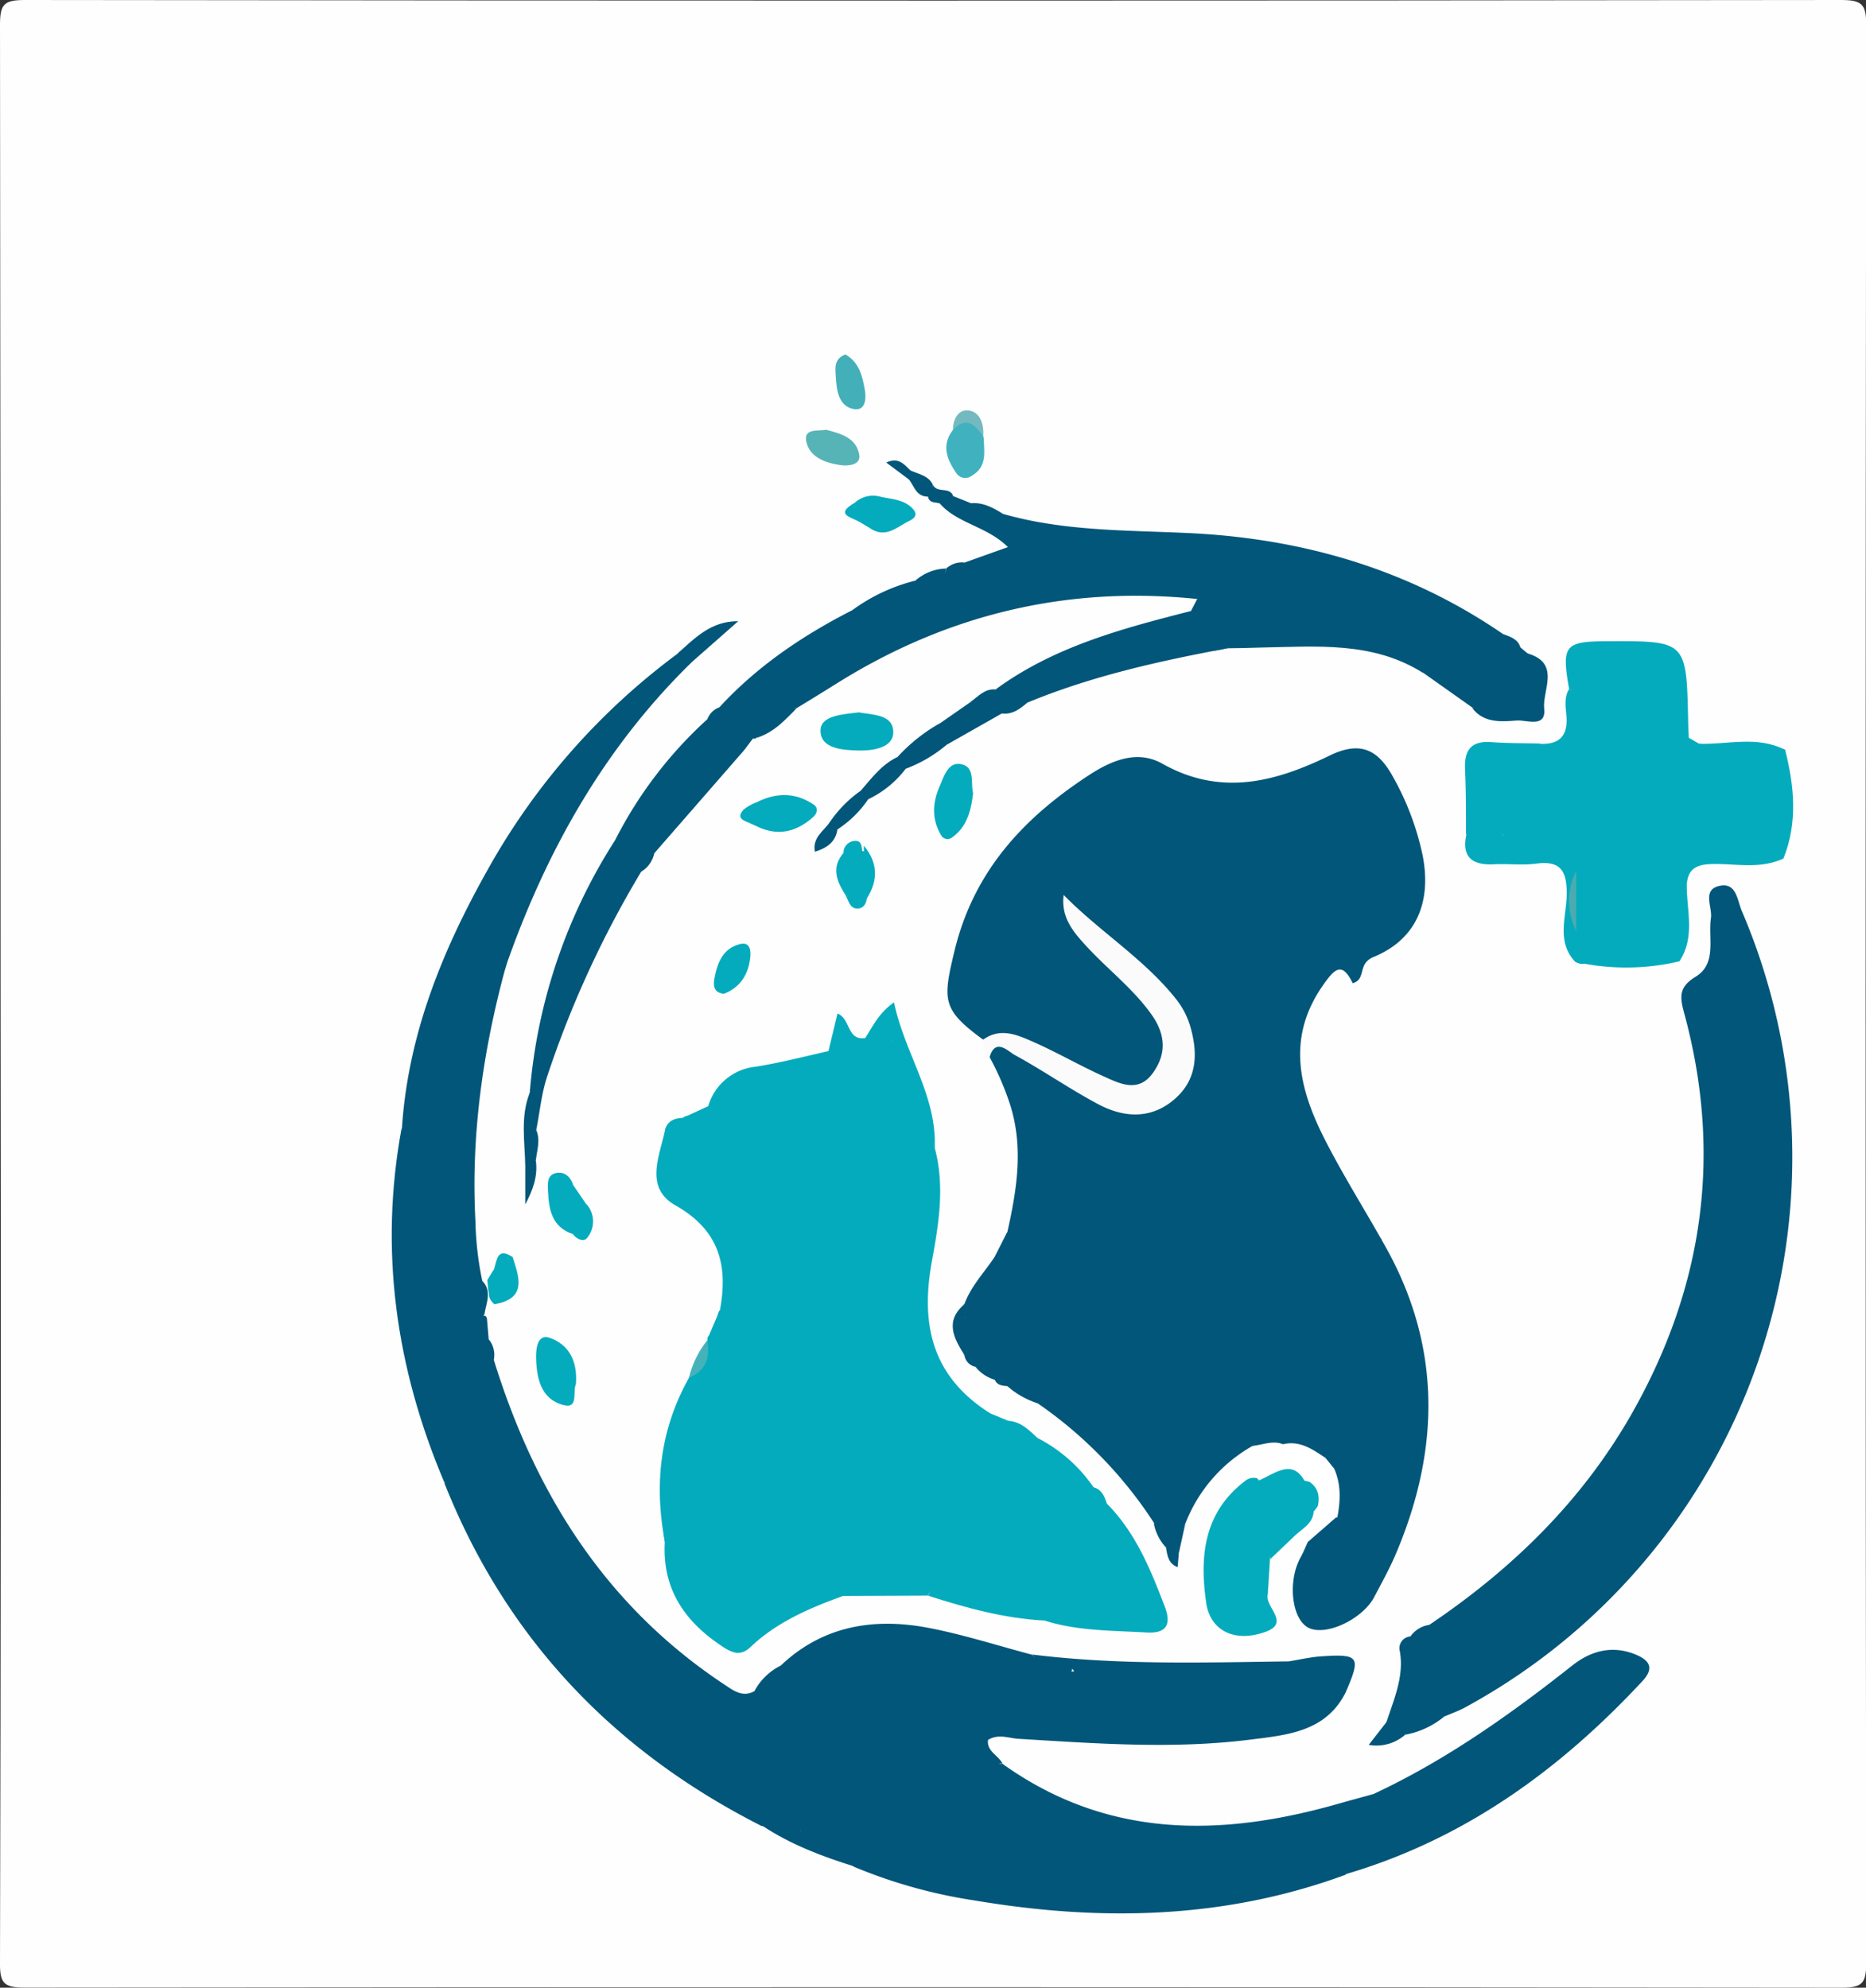 <svg id="Capa_1" data-name="Capa 1" xmlns="http://www.w3.org/2000/svg" viewBox="0 0 369 393"><rect x="0" y="0" width="369" height="393" fill="#333333" stroke="none"/><defs><style>.cls-1{fill:#fefefe;}.cls-2{fill:#02567a;}.cls-3{fill:#04abbd;}.cls-4{fill:#fbfbfb;}.cls-5{fill:#fff;}.cls-6{fill:#40b2bf;}.cls-7{fill:#56b4b6;}.cls-8{fill:#43b0b9;}.cls-9{fill:#74b9c0;}.cls-10{fill:#45b2ba;}.cls-11{fill:#4babaf;}</style></defs><path class="cls-1" d="M24.61,234.52q0-95.8-.11-191.61c0-4.09.81-4.89,4.95-4.89q179.55.23,359.09,0c4.14,0,5,.81,5,4.89q-.22,191.61,0,383.22c0,4.09-.82,4.9-5,4.89Q209,430.81,29.45,431c-4.14,0-5-.8-4.95-4.89Q24.74,330.33,24.61,234.52Z" transform="translate(-24.5 -38.02)"/><path class="cls-2" d="M218.92,243.58c-8.21-6-8-7.82-5.64-17.68,3.81-15.58,13.5-26.08,26.53-34.6,4.82-3.16,9.8-5,14.61-2.25,11.61,6.51,22.43,3.51,33.07-1.67,6.19-3,9.64-1,12.55,4.37a54.4,54.4,0,0,1,5.82,15.57c1.72,9.11-1.28,16.43-9.72,19.9-3.3,1.36-1.37,4.39-4.14,5.2-2.08-4.27-3.51-3-5.9.43-7.23,10.35-4.72,20.41.34,30.38,3.41,6.7,7.4,13.11,11.13,19.66.94,1.1-3,1.82.1,3.64,3.7,2.19,4,6.93,5.43,10.76.27.74.51,1.92,0,2.26-6.5,4-3.07,10.63-4.34,16a4.69,4.69,0,0,1-.36,1,.84.84,0,0,0-.32.81,1.1,1.1,0,0,1,.73-.72c3.49-1.78,1.7-4.88,1.93-7.44.13-1.37-.33-2.74-.21-4.13a2.17,2.17,0,0,1,2.31-2.2c1.32,0,2.44.35,2.48,1.9.17,6.46,1.58,12.92.15,19.4-.35,1.57-.77,3.61-2.81,2.7-1.75-.77-.24-2.34.15-3.64-1,2.72-1.76,5.55-5.1,6.56s-6.27-.75-9.43-.74a4,4,0,0,1-2.3-2.38c-2.35-4-7.87-5.11-13.71-2.81a30.05,30.05,0,0,0-13.31,15.25c-2.68,4.91-2.68,4.91-6.27,0a84.57,84.57,0,0,0-23-23.64,1.68,1.68,0,0,1-.48-1.36c.26-1.1.88-2.25-.38-3.19-.76-.68-1.77-1.19-1.71-2.43,1.95-2,4.28-3.84,1.51-6.92a2.47,2.47,0,0,1,0-3.32c3.37-3.78,1.47-8.36,2.53-12.76-5.31.15-6.25,3.9-7.93,7.27s-2.56,8.16-8.36,5.56a2.82,2.82,0,0,1,.35-2.49c1.31-3.54,3.94-6.25,6-9.34,1.63-1.25,1.81-3.22,2.5-4.93,1.88-8.46,3.26-16.85.42-25.46a55.62,55.62,0,0,0-3.88-8.95c-.82-4.36,2-3.18,4.08-2.4,5.28,2,10,5,14.64,8.2,2.67,1.82,5.42,3.31,8.83,3.42,7.43.22,11.8-4.16,11.11-11.47a17.75,17.75,0,0,0-5.41-11c-2.53-2.54-5-5.18-7.73-7.51s-5.67-4.41-8.44-6.77c3.36,5.17,8.21,9,12.4,13.49,3.34,3.56,6.16,7.3,5.73,12.59-.49,6-4.34,8.87-10.3,7.42a33.14,33.14,0,0,1-9.32-4.1C230.64,245.88,225.14,243.61,218.92,243.58Z" transform="translate(-24.5 -38.02)"/><path class="cls-3" d="M191.19,353.57c-6.63,2.41-13.08,5.16-18.26,10.08-1.87,1.78-3.44,1.29-5.34.06-7.6-4.92-12.15-11.44-11.63-20.77a51.3,51.3,0,0,1,3.3-26.95c.72-1.85.82-3.81,1.53-5.63l0,0c2.21-2,3-4.67,3.63-7.4a.76.76,0,0,1,.28-.85c3-.73.9-3.61,2.17-5.07,1.62-8.77-.07-15.75-8.77-20.68-6.24-3.53-3.16-9.72-2.07-15,4.39-.07,7,2.05,7.94,6.48.64-3.3-3-5.14-2.3-8.23.56-1.36,2.73-1.16,2.89-2.91a10.9,10.9,0,0,1,9.34-7.77c4.85-.77,9.61-2,14.41-3.09,2.32-2.22,4.7-4.67,5.32,1.1.13,1.21.29,2.33,1.89,2.33,2.73-1.29,2.67-5.56,6.35-5.8,4.59,6.5,5.84,14.13,7.5,21.62,2,7.47.75,15-.58,22.27-2.34,12.67.09,22.9,11.54,30.11-.23.08,0,0,0,0l3.48,1.44a10.21,10.21,0,0,0,6,3.5,29.89,29.89,0,0,1,10.91,9.64c1,1,1.18,2.76,2.75,3.35,5.62,5.71,8.54,12.91,11.32,20.15,1.16,3,1,5.5-3.53,5.24-6.8-.4-13.65-.27-20.24-2.37-7.68-1.56-15.23-3.76-23-4.93h0c2-4,2-4,6.7-3.24-5.13.06-11-4.86-17.5-3.37a38.78,38.78,0,0,1,6,.33c2.12.2,2.56,1.36,2.64,3.2.11,2.44-1.44,2.41-3.13,2.4-4.5,0-9,.42-12.42-1.11C190.5,351.72,191.69,351.76,191.19,353.57Z" transform="translate(-24.5 -38.02)"/><path class="cls-2" d="M122.15,306.89c8.12,26.26,22,48.54,45.52,64.14,1.82,1.2,3.62,2.66,6,1.37,1.71-1.7,3.81-3,5.15-5,8.22-7.85,18.24-9.57,29-7.58,7,1.31,13.9,3.55,20.83,5.38.83,1.28,2.15.78,3.28.83,5.5.21,5.57.23,3.25,5.31-.82,1.79-.32,2.65,1.42,3a12.36,12.36,0,0,0,4.8-.27c11.56-2.08,23.22-2,34.89-1.43a6,6,0,0,1,1.21.06c2.61.69,6.63.32,6.89,3.53.29,3.62-4,3.64-6.41,3.92-12.23,1.42-24.38,2.91-36.87,1.34-7.39-.93-15.11.32-22.81-1.71-.14,3.56.11,6.54,4.48,7,20.71,14.81,43.25,14.5,66.55,7.82,2.3-.65,4.61-1.27,6.91-1.91,3.15.95,3.78,3.46.63,4-6.54,1.07-11.88,3.71-17.41,7.16-2.55,1.58-8.12,1-11.34-.48-6.6-2.93-13.3-2.12-19.52-1-4.85.86-8.19-1.59-12.32-2,5.1,2.08,10.25,3.85,15.48,5.41,1.41.42,3.61.35,3.27,2.61-.26,1.79-2,2.31-3.66,2.58-2.2.36-4.58.74-6.58,0-5.77-2.12-11.36-1.95-16.39.58,10.17.33,21.22,1.43,31.65-.25,8-1.28,16.33-1.11,24.14-3.72,2.32-.77,4.7-1.48,6.49,1.07-24,8.86-48.61,9.31-73.52,5.11a100.9,100.9,0,0,1-23.65-6.59,34.69,34.69,0,0,0-6.77-3.2c-1.71-.6-4.5-.75-4.07-3.84,5-4.13,8.46,2.05,13.22,2.38-5-6.07-8.35-6.61-13.17-2.45-2.79,1.49-5-1.12-7.6-1-29.43-14.9-50.6-37.26-62.73-67.78,2.19-3.61-2.53-6.89-.53-10.49a2.66,2.66,0,0,1,1.19-.93c1.59.26,1.86-1,2.31-2,.7-1,.2-1.81-.3-2.65a16.71,16.71,0,0,1,0-7.83,2.76,2.76,0,0,1,1.87-1.84,3.09,3.09,0,0,1,2.45,2.32,6.83,6.83,0,0,1-.14,2.16A19.06,19.06,0,0,0,120,308C120.44,307.16,121,306.51,122.15,306.89Z" transform="translate(-24.5 -38.02)"/><path class="cls-2" d="M307.14,359.28c16.5-11.11,30.35-24.64,40.18-42,14.12-25,17.74-51.2,10.26-78.82-.87-3.21-1.24-5.21,2.25-7.34,4.23-2.59,2.42-7.55,3-11.55.35-2.23-1.92-5.8,1.95-6.44,3.14-.52,3.29,3,4.16,5a123.77,123.77,0,0,1-54.64,157.43c-1.39.76-2.91,1.29-4.37,1.93-3,.15-5.29,1.85-7.59,3.49l.05,0c-2.44.94-3.84.35-3.74-2.47v0a13.81,13.81,0,0,0,3.13-10.41c-.17-2.28-.62-4.78,1.65-6.52l-.1.07C304.75,361.06,306.22,360.6,307.14,359.28Z" transform="translate(-24.5 -38.02)"/><path class="cls-2" d="M215.27,149.24l8.54-3.05c-4.09-4.11-10-4.63-13.47-8.63-.09-2.22,1.09-2.18,2.66-1.45l3.51,1.4c1.82,1.55,4.17,1.54,6.33,2.11,11.89,3.41,24.13,3.22,36.36,3.78,22.61,1,43.76,7.08,62.55,20a14.39,14.39,0,0,0,3.4,2.61l1.38,1.16c3.25,2.58,2.56,6.36,3,9.78.25,2-.89,2.72-2.87,2.77-3.8.09-7.53,0-11-1.8l-9.75-6.9a17.21,17.21,0,0,0-8.94-4.51c-9.83-1.92-19.72-1.65-29.61-.35l.12-.06c-1.81.38-4.92,1.41-4.8-.79.13-2.49-6.25-3.55-1.3-6.48a1.59,1.59,0,0,0-.12-2.38c-25.67-2.65-49.35,3-71.14,16.6-2.7,1.69-5.41,3.36-8.11,5-3.43.82-4.84,4.3-7.79,5.76l-.38.26-.47,0c-2.77.72-4.92,0-6.23-2.65a11,11,0,0,1-.37-3.57c7.47-8.12,16.47-14.19,26.28-19.19,4.15-2,8.9-2.85,12.57-5.88l-.05,0c1.79-1.39,5.16,1.11,6.1-2.39h0C212.58,149.29,214.94,152.28,215.27,149.24Z" transform="translate(-24.5 -38.02)"/><path class="cls-2" d="M117.36,305.69l-1.21,1.19c-.48,3.19-4,6.37,0,9.55q1.25.6,0,1.2c-1.08.52-.05,3.13-2.41,2.38h0c-3.07-.52-.85,3.16-3.75,3.66a136.56,136.56,0,0,1-6-62.71c1.22-18.41,8-35.07,16.92-50.93a134.53,134.53,0,0,1,37.64-42.81,1.62,1.62,0,0,1,2.47.15,1.43,1.43,0,0,1-.16,2c-16.91,16.65-28.16,36.7-36,58.76-1.82,5.74-4.33,11.27-4.68,17.44-.13,2.36-3.73,4.28-1,7.18.29.31-.15,1.14-.23,1.72-2.06,14.94-2.3,29.82,1.4,44.58C119.84,301.5,121.17,304.69,117.36,305.69Z" transform="translate(-24.5 -38.02)"/><path class="cls-2" d="M290.68,408.55c-1.7-.06-3.16-.94-5.16,0a22.32,22.32,0,0,1-12.83,2c-2.84-.37-6-.52-8.37,2A4.2,4.2,0,0,1,261,413.6c-11.24-.2-22.49-.29-33.73-.5-1.61,0-4.32.81-4.29-1.78s2.72-1.62,4.35-1.73c2-.14,3.9-.12,5.73-1.35,2.52-1.69,5.28-1.52,8-.06,4.32,2.36,8.68,1.6,13.14,0-6.1-.69-10.94-4.76-16.94-5.67-1.49-.23-5.09,1.14-4.11-2.3.76-2.66,5.93-2.92,6.31-2.2,3.54,6.57,8.94,1.24,13.26,2.19,5.3,1.17,11.47-2.53,16.3,2.56,3.12-6.16,10.45,5.11,14-3.47.9-2.17,7.34-5.08,12.33-3.37,1,.35,2.31.19,2.43-.93.07-.71-1-1.54-1.55-2.32,14.25-6.67,26.93-15.67,39.18-25.35,3.64-2.87,7.8-4.06,12.42-2.22,2.87,1.15,3.87,2.71,1.47,5.29C333,387.91,314.11,401.65,290.68,408.55Z" transform="translate(-24.5 -38.02)"/><path class="cls-2" d="M297.51,317.63c0-4.13,0-8.26,0-12.39,0-2.62-.36-5.62,3.81-5.45,1.28,0,.92-.89,1-1.55.42-3.66-4.16-10.55-8.13-11.36-1.94-.39-.91-.94-.8-1.72.35-2.66,3.1-1,4.16-2.27,12,20.25,12,41.09,3,62.31-1.24,2.93-2.8,5.73-4.28,8.55-2.28,4.35-9.34,7.72-12.84,6.19s-4.38-9.24-1.74-14c.56-1,1-2.13,1.5-3.19,1-2.85,2.33-5.35,6.12-4.65a3.71,3.71,0,0,1,.73,3.22,6.8,6.8,0,0,1-1.17,2.44c-.26.38-.29.83-.08.82.6,0,.78-.65,1.13-1.05,5.08-3.74-.7-4.55-1.81-6.61-.62-2.86-1.63-5.72.13-8.54,1.15-.34,2.61-1.29,3.39-.91,7.14,3.55,9.44-.9,11-6.57,1.95,1.78-.33,3.74.82,5.41,2.36-7,.58-14.25,1.13-21.35.08-1-1-.89-1.78-.92-1.67-.07-1.48.84-1,1.86,1,2.48-.07,5.21.65,7.6C304.14,319,300.61,318,297.51,317.63Z" transform="translate(-24.5 -38.02)"/><path class="cls-2" d="M222.78,386.78c-2-.83-1.95,3.19-3.5,1.8-2.33-2.11-2.07-5.5-2.53-8.38a15.29,15.29,0,0,1,.12-3.48c8.19,6.6,59.79,6,67.25-.82-10.66-3.26-21.33-2-31.89-1.71-4.35.12-8.65,1.51-13,1.78-2.29.15-5.66,1.7-6.78-1.81-1-3.18.81-5.26,4.47-5.7-2.34-3.53-6.5-.19-8.27-3.31,16.87,2.1,33.8,1.58,50.73,1.35,2.61,4.05,7.63,3.82,11.22,6.14-3.92,7.82-11.62,8.42-18.92,9.34-15.25,1.91-30.53.75-45.8-.17-1.93-.12-3.91-1.05-6,.22C219.59,384.34,222,385.09,222.78,386.78Z" transform="translate(-24.5 -38.02)"/><path class="cls-4" d="M218.92,243.58c3.33-2.42,6.64-1,9.71.35,4.77,2.09,9.29,4.72,14,6.85,3.25,1.47,6.92,3.38,9.79-.53s2.52-7.78-.18-11.6c-3.6-5.09-8.59-8.89-12.79-13.43-2.64-2.85-5.19-5.76-4.61-10.25,7.18,7.31,16,12.68,22.31,20.69a15.89,15.89,0,0,1,2.72,5.28c1.51,5.21,1.47,10.38-3,14.31-4.65,4.11-10.07,3.81-15.18,1.1-5.65-3-10.92-6.69-16.54-9.75-1.31-.71-3.88-3.56-5,.6C218.72,246.37,219,244.93,218.92,243.58Z" transform="translate(-24.5 -38.02)"/><path class="cls-2" d="M263.57,158.64l-3,2.41c.79,1.42,7.67-1.61,3,4.11-.59.72,2.57.38,3.88,1-13.54,2.52-26.94,5.48-39.71,10.75a12.57,12.57,0,0,0-5.18,2.2l-10.75,6.1c-3.32-.36-1.8-2.46-1.52-4.12l6.2-4.31c1.61-.83,3.54-1,4.86-2.42,11.53-8.49,25.08-12.07,38.68-15.54A2.94,2.94,0,0,1,263.57,158.64Z" transform="translate(-24.5 -38.02)"/><path class="cls-2" d="M151.3,210.36a201.79,201.79,0,0,0-18.57,40.41c-1.15,3.42-1.48,7.11-2.19,10.68-3.34-2-1.17-4.88-1.28-7.39a108.57,108.57,0,0,1,16.88-49.93c1.77-1,3.05-3.52,5.61-2.08,1.8,1,3.19,2.41,2.06,4.76l.06-.06C152.29,207.46,151.78,208.9,151.3,210.36Z" transform="translate(-24.5 -38.02)"/><path class="cls-2" d="M215.3,298.52c4.52-.13,5.31-3.57,6.74-6.85,1.52-3.48,2-8.75,8.23-7.22.72.17,2.26-1,1.9.79-.89,4.52,2.51,9.8-2.42,13.6-1.09.85-.69,1.77.13,2.46,5.31,4.55,1.32,6.22-2.49,8-.53,1.9-2.12,2.39-3.78,2.77-1-.08-1.92-.19-2.38-1.22-1.18-1-1.48-3.31-3.85-2.59a2.79,2.79,0,0,1-2.17-2.3C214.57,303.45,213.24,301,215.3,298.52Z" transform="translate(-24.5 -38.02)"/><path class="cls-3" d="M275.2,353.24c-.66,2.47,4.53,5.6-.39,7.4-6.15,2.25-11-.2-11.79-5.74-1.32-9.21-.49-17.92,7.83-24.17a2.61,2.61,0,0,1,2.23-.44c1.42,1.22-.28,2.77.45,4.06,2.47,1,3.29,2.85,1.08,4.33-2.83,1.89-2.49,4.57-3,7.14-.19.92-.84,2,.8,2.12C276.49,348.12,274.66,351.27,275.2,353.24Z" transform="translate(-24.5 -38.02)"/><path class="cls-2" d="M153.81,206.81c-1.05-5.11-4.45-3.64-7.67-2.68A82.94,82.94,0,0,1,164.4,180.2c3,1.36,2.67,6.62,7.29,6.1Z" transform="translate(-24.5 -38.02)"/><path class="cls-2" d="M119.65,298.66a7.68,7.68,0,0,1-2.24-4.73c-1.1-12.58-1.79-25.26.36-37.68.76-4.4-2.57-6.7-2.38-10.35,2.2-.39,1.45,1.91,3,2.82,1.55-7.15,2.24-14.45,6.4-20.59-4.66,16.83-7.21,33.9-6.27,51.42a63.12,63.12,0,0,0,1.35,11.72c2,2.09.75,4.38.43,6.62Z" transform="translate(-24.5 -38.02)"/><path class="cls-3" d="M275.2,353.24c-1.2-1.39.17-6.19-4.47-3.1-1.24.82-2.47-1.53-2-1.92,3.51-2.69-.46-9,5.27-10.47.43-.11.68-.9,1-1.39-1.22-1.37-3.19,1.37-4.16-.83,3.58-3.21,7.3-6,12.61-4.52,1.73,1.18,2.05,2.85,1.67,4.75a4.82,4.82,0,0,1-.78,1.51c-2.29,3.57-8.19,3.73-8.7,9Z" transform="translate(-24.5 -38.02)"/><path class="cls-2" d="M103.93,261c.39,4.94-1.18,9.94-.8,14.63,1.28,15.78.77,31.93,7.43,46.86,1.3-3.27,1.3-3.27,3.17-2.44-3.57,3.34,2.39,7.8-1.34,11.12C102.78,308.54,99.45,285.21,103.93,261Z" transform="translate(-24.5 -38.02)"/><path class="cls-3" d="M334.78,174.19c-1.51-8.6-.88-9.37,7.65-9.39,15.55-.06,15.55-.06,15.9,15.6,0,1.19.09,2.37.13,3.56l-.77.51a3,3,0,0,1-1.81-.16c-1.42-1-1.64-2.47-1.8-4-.09-1.15-.08-2.3-.08-3.45-.24-2.86,1-6-1.81-8.32-1.42-.87-2.88-.38-4.34-.14-5-.53-9,.67-10.82,5.86a2.42,2.42,0,0,1-1.59.46Z" transform="translate(-24.5 -38.02)"/><path class="cls-3" d="M191.19,353.57c-1.62-2.43-4.69-.43-6.83-2.24,1.23-2.25,2.95-1.26,4.54-.79a47.62,47.62,0,0,0,13.66,1.81c2.34,0,1.28-1.45,1.79-2.31,1.18-2-.15-1.88-1.4-2L192.21,347c11.34-2.3,20.32,1.69,29.64,3.89-2.3,1.88-4.64,1.34-7.1.61-2.62-.78-5.24-1-6.78,2Z" transform="translate(-24.5 -38.02)"/><path class="cls-3" d="M336,228.19c-3.83-4.05-1.69-9-1.68-13.42s-1.09-6.64-6-6c-2.73.36-5.56,0-8.34.13-4.34.24-6.47-1.38-5.5-5.89a1.86,1.86,0,0,1,2.31-.28c1.92,3.55,3.66,3.54,5.2-.27a3.43,3.43,0,0,1,3.25,0c1.19,1.22,1.36,3.63,4.3,2.59,4.78-1.67,6.88.93,7.45,5.34-.34,3.71-.8,7.41.3,11.08.59,2,1.89,3.73,1.79,5.9C338.29,228.85,337.2,228.83,336,228.19Z" transform="translate(-24.5 -38.02)"/><path class="cls-3" d="M358,184l.51-.08,1.91,1.11c5.6,1.8,11.47-.42,17.08,1.19,1.81,7.19,2.54,14.37-.31,21.5-2,1-4,.75-6,.2-.57-2.36,1.28-3.53,2.54-5,2.65-3.06,2.4-6.71,1.37-10.07s-4.6-2.27-7.23-2.48c-2.37-.19-4.8.16-7.14-.41C357.31,189.19,355.82,187.39,358,184Z" transform="translate(-24.5 -38.02)"/><path class="cls-3" d="M194.34,178.87c2.81.5,6.94.4,6.8,4.07-.11,2.9-3.93,3.53-6.84,3.47-3.21-.07-7.6-.36-7.54-4C186.81,179.45,191.23,179.25,194.34,178.87Z" transform="translate(-24.5 -38.02)"/><path class="cls-3" d="M216.93,194.87c-.43,3.47-1.2,6.68-4.25,8.79a1.42,1.42,0,0,1-2.07-.5c-1.89-3.13-1.72-6.42-.32-9.62.84-1.92,1.65-4.82,4.08-4.46C217.43,189.52,216.4,192.79,216.93,194.87Z" transform="translate(-24.5 -38.02)"/><path class="cls-2" d="M290.6,372.64c-4.75-.26-10.29.9-11.22-6.14,2.13-.35,4.26-.86,6.41-1C293.31,365,293.68,365.56,290.6,372.64Z" transform="translate(-24.5 -38.02)"/><path class="cls-3" d="M316.86,203H314.4c0-4.32,0-8.65-.19-13-.15-3.68,1.23-5.54,5.2-5.25,3.17.24,6.36.2,9.54.28a1,1,0,0,1,.37,1.16c-1.26.75.63,2.25-.74,3-2.59,1.35-5.45-1.22-8,.6a9.91,9.91,0,0,0-1,1.12c-1.82,3.64-.54,7.84-2.1,11.52Z" transform="translate(-24.5 -38.02)"/><path class="cls-5" d="M289,337.78l-5.75,5a3,3,0,0,1-2.68-1.07,13.18,13.18,0,0,1,3.74-4.89l0,0a6.6,6.6,0,0,0,.91-1.24c.33-1.89.69-3.78-1.28-5.09-1.84-2.13-5.27-1.15-7-3.48.91-1,2.54-1.65,1.33-3.41,3.45-1.2,6.4-.88,8.31,2.64.59.71,1.17,1.43,1.75,2.15,1.38,3.09,1.25,6.28.66,9.5Z" transform="translate(-24.5 -38.02)"/><path class="cls-3" d="M138.38,311.71c-.71,1.43.64,4.94-2.49,4.1-4.55-1.21-5.33-5.51-5.38-9.61,0-1.69.34-4.47,2.66-3.68C137.16,303.89,138.75,307.37,138.38,311.71Z" transform="translate(-24.5 -38.02)"/><path class="cls-3" d="M371.27,207.75h5.87c-4.53,2.18-9.36,1-14.05,1.1-2.83.08-4.65.74-5,3.71a5.43,5.43,0,0,1-1.8,1.19,5.11,5.11,0,0,0-2.81,2.19c-2.47,2.82-3.68,1.1-4.71-1.27a4.7,4.7,0,0,1,.15-2.52c3.32-7.88,3.36-8.14,12-6.49C364.32,206.33,368.2,205.23,371.27,207.75Z" transform="translate(-24.5 -38.02)"/><path class="cls-3" d="M172.91,200.84c-1.17-.58-3-.93-1.37-2.74a8.86,8.86,0,0,1,2.58-1.45c3.84-1.94,7.65-2,11.26.44,1,.64.75,1.75-.12,2.51-3.24,2.87-6.84,3.8-10.94,1.87C174.29,200.32,173.89,200,172.91,200.84Z" transform="translate(-24.5 -38.02)"/><path class="cls-6" d="M218.94,124.26a2.84,2.84,0,0,1,.1.57c.08,2.68.65,5.48-2.34,7.23a2.12,2.12,0,0,1-3.09-.5c-1.84-2.66-3-5.46-.69-8.5C216,118.14,217.54,120.89,218.94,124.26Z" transform="translate(-24.5 -38.02)"/><path class="cls-3" d="M209.33,265.13c-1.74-5.34-3.38-10.71-5.27-16-.72-2-1.45-4.11-3.27-5.53l-.69,0c-1.18,0-2.3.37-3.47.43a1,1,0,0,1-1-.83c1.48-2.26,2.59-4.82,5.66-7C203.4,246.35,209.85,254.69,209.33,265.13Z" transform="translate(-24.5 -38.02)"/><path class="cls-3" d="M193.57,137.39a5.36,5.36,0,0,1,5.08-1.15c2.26.51,4.84.54,6.49,2.54.85,1,.23,1.72-.84,2.24-2.43,1.17-4.6,3.5-7.67,1.49-.65-.43-1.35-.8-2-1.2C194,140.06,192,139.19,193.57,137.39Z" transform="translate(-24.5 -38.02)"/><path class="cls-3" d="M162.09,259.23c1.11,2,1.57,4.37,3.83,5.78,1.32.82,1.2,2.42.21,3.68-.72.92-1.46,2-2.9,1.58s-2-1.26-1.74-3.08c.44-2.64-.33-4.67-3.93-3.74-1.28.33-1.34-1.13-1.57-2.05.53-1.73,1.84-2.31,3.52-2.35A1.88,1.88,0,0,1,162.09,259.23Z" transform="translate(-24.5 -38.02)"/><path class="cls-7" d="M187.88,123c2.87.74,6,1.57,6.55,5,.28,1.93-2.1,2.18-3.59,2-3-.43-6.2-1.47-6.89-4.66C183.38,122.67,186.16,123.29,187.88,123Z" transform="translate(-24.5 -38.02)"/><path class="cls-2" d="M267.33,166.19c5-3,10.5-.91,15.74-1.31,7-.53,14-.34,20.43,3.28,1.32.75,2.5,1.18,2.38,2.89-9.93-6.25-21-5.2-32-5C271.72,166.14,269.52,166.16,267.33,166.19Z" transform="translate(-24.5 -38.02)"/><path class="cls-3" d="M160.79,310.36c2.47,4.06-1.55,6.65-2.37,9.95A78.89,78.89,0,0,0,156,342.94C153.81,331.54,155,320.62,160.79,310.36Z" transform="translate(-24.5 -38.02)"/><path class="cls-3" d="M167.62,234.52c-2.1-.28-2.09-1.78-1.83-3.13.57-3,1.67-5.85,5-6.7,2.05-.53,2.23,1.26,2.07,2.65C172.49,230.69,170.89,233.27,167.62,234.52Z" transform="translate(-24.5 -38.02)"/><path class="cls-8" d="M191.67,108.1c2.71,1.52,3.37,4.26,3.84,6.94.31,1.71.2,4.33-2.23,3.85-2.92-.58-3.34-3.64-3.49-6.23C189.7,111,189.29,109,191.67,108.1Z" transform="translate(-24.5 -38.02)"/><path class="cls-2" d="M315.63,178c1.32.12,2.52-.71,4,.23,2.68,1.69,6.56,2,8.38,0,2.13-2.29.06-5.83-1.32-8.45a2.85,2.85,0,0,1-.18-2.58c6.66,1.89,3,7.21,3.35,10.9.42,3.92-3.42,2.23-5.44,2.38C321.28,180.71,317.9,181,315.63,178Z" transform="translate(-24.5 -38.02)"/><path class="cls-3" d="M195,206.29a1.72,1.72,0,0,1,.94.37A12.44,12.44,0,0,1,196,215h0c-1.27,2.37-2.73,1-4.16.2-1.78-2.74-3.1-5.52-.55-8.53A6.8,6.8,0,0,1,195,206.29Z" transform="translate(-24.5 -38.02)"/><path class="cls-3" d="M336,228.19c1.05-.11,2.09-.23,2.67-1.29,4.42-2.39,9.66-.39,14.1-2.62a5.91,5.91,0,0,1,1.5.66,9.15,9.15,0,0,1,2.38,3.14A45.86,45.86,0,0,1,336,228.19Z" transform="translate(-24.5 -38.02)"/><path class="cls-3" d="M137.84,272.31l2.45,3.6c0,2.38,3,5.95-2.52,6.09l0,0c-2.41-2.13-4.12-4.51-4.13-7.95C133.64,269.82,135.47,270.62,137.84,272.31Z" transform="translate(-24.5 -38.02)"/><path class="cls-3" d="M196,250.77c-2,.1-5.09,2.07-3.78-2.73s-1.52-3.31-3.9-2.16c.59-2.47,1.19-4.94,1.79-7.47,2.65,1,1.8,5.47,5.58,4.83l.36.41c1,1.88-.29,3.92.41,5.83A1.22,1.22,0,0,1,196,250.77Z" transform="translate(-24.5 -38.02)"/><path class="cls-3" d="M356.6,228.08a2.14,2.14,0,0,1-2.26-2.38c-.58-4.46-1.28-8.94,1.2-13.13h2.52C357.93,217.77,359.86,223.16,356.6,228.08Z" transform="translate(-24.5 -38.02)"/><path class="cls-2" d="M210.29,181.06c.23,1.47-.09,3.14,1.52,4.12a27.67,27.67,0,0,1-8.23,4.85c-2.24.34-2.3-.75-1.59-2.35A33.9,33.9,0,0,1,210.29,181.06Z" transform="translate(-24.5 -38.02)"/><path class="cls-2" d="M171.69,186.3l-5.9,2.36c1.08-3.48-.68-5.84-1.39-8.46h0a5.35,5.35,0,0,1,3.76.12c.32,3.17,3.58,2.36,5.2,3.76Z" transform="translate(-24.5 -38.02)"/><path class="cls-2" d="M160.8,169.37c0-1.51-.86-2.14-2.31-2.15,3.41-3,6.55-6.42,12-6.38Z" transform="translate(-24.5 -38.02)"/><path class="cls-2" d="M286.52,326.21c-2.51-1.68-5-3.42-8.31-2.64-2-.82-4,.13-6,.32a8.73,8.73,0,0,1,0-1.77c.52-2.55,1.59-1.27,2.84-.49C278.59,323.85,285.6,317.54,286.52,326.21Z" transform="translate(-24.5 -38.02)"/><path class="cls-2" d="M182.65,400c2.23,4.44,8.57,2.73,10.86,7.07-6.46-2-12.74-4.39-18.39-8.16,2.78-1.49,5,.64,7.53,1.09Z" transform="translate(-24.5 -38.02)"/><path class="cls-3" d="M208,353.5c8,0,15.57,2.23,23,4.93C223.05,358,215.47,355.91,208,353.5Z" transform="translate(-24.5 -38.02)"/><path class="cls-3" d="M125.88,286.57c1.27,4,2.88,8.2-3.6,9.32a3.17,3.17,0,0,1-1.06-1.52,11.18,11.18,0,0,1,1-5.41h0C123.32,288,123.59,285.77,125.88,286.57Z" transform="translate(-24.5 -38.02)"/><path class="cls-2" d="M202,187.68a2.35,2.35,0,0,0,1.59,2.35,20.12,20.12,0,0,1-7.37,6c-1.38.31-1.91-.22-1.61-1.57C196.84,191.94,198.82,189.18,202,187.68Z" transform="translate(-24.5 -38.02)"/><path class="cls-3" d="M284.28,336.77c-.1,2.48-2.23,3.45-3.74,4.89l-4.83,4.61C275.51,342.51,278.05,339.69,284.28,336.77Z" transform="translate(-24.5 -38.02)"/><path class="cls-3" d="M329,186.29v-1.2c4.15.2,5.63-1.86,5.24-5.77-.16-1.7-.45-3.52.59-5.13l.35.3c3.06,3.49,2.9,7.48.68,11C334.38,187.74,331.53,188.41,329,186.29Z" transform="translate(-24.5 -38.02)"/><path class="cls-2" d="M223.61,312c.72-1.64,2.4-2,3.78-2.77a2.5,2.5,0,0,1,2.42,1.19c1.36,1.19.25,2.39,0,3.58l-.12,1.48A17,17,0,0,1,223.61,312Z" transform="translate(-24.5 -38.02)"/><path class="cls-2" d="M129.26,254.06c.94,2.38-.88,5.22,1.28,7.39.87,2,.14,4-.08,6-.48.76-.81,1.81-2.09,1.15C128.3,263.76,127.36,258.82,129.26,254.06Z" transform="translate(-24.5 -38.02)"/><path class="cls-2" d="M303.46,361.57c-1.38,2.8-1.1,5.79-1.09,8.75,0,3.28-.4,6.35-3.69,8.18,1.48-4.57,3.5-9,2.64-14A2.32,2.32,0,0,1,303.46,361.57Z" transform="translate(-24.5 -38.02)"/><path class="cls-3" d="M137.84,272.31c-2.05-.46-3.93-1-3.58,2.39.31,2.92,2.58,4.78,3.53,7.32-4.19-1.4-4.76-4.88-4.92-8.52-.05-1.32-.26-3.05,1.43-3.51S137.3,270.59,137.84,272.31Z" transform="translate(-24.5 -38.02)"/><path class="cls-2" d="M205.59,152.8c-3.17,4.07-7.82,5.08-12.57,5.88A35.43,35.43,0,0,1,205.59,152.8Z" transform="translate(-24.5 -38.02)"/><path class="cls-2" d="M194.6,194.44l1.61,1.57a21.39,21.39,0,0,1-6.11,6c-1.2.22-1.82-.15-1.49-1.46A24,24,0,0,1,194.6,194.44Z" transform="translate(-24.5 -38.02)"/><path class="cls-2" d="M211.64,150.43a6.67,6.67,0,0,0-.43,2.23c.16,1,1.9,2,.34,3-2.13,1.37-2-.94-2.72-1.86-.85-1.09-2.13-.84-3.29-1A9.45,9.45,0,0,1,211.64,150.43Z" transform="translate(-24.5 -38.02)"/><path class="cls-3" d="M377.45,186.26c-5.68-.54-11.54,1.4-17.08-1.19C366.08,185.29,371.93,183.42,377.45,186.26Z" transform="translate(-24.5 -38.02)"/><path class="cls-2" d="M215.3,298.52l-.09,7.41c-2.11-3.35-3.92-6.7,0-10.05C215.23,296.76,215.27,297.64,215.3,298.52Z" transform="translate(-24.5 -38.02)"/><path class="cls-2" d="M252.65,339.16c2.1,1.62,4.19,4.08,6.27,0q-.66,3-1.31,5.94c-1.37.77-1.76-.61-2.54-1.12A9.72,9.72,0,0,1,252.65,339.16Z" transform="translate(-24.5 -38.02)"/><path class="cls-2" d="M298.69,378.48a3.93,3.93,0,0,0,3.74,2.47,8.6,8.6,0,0,1-7.27,2.06Z" transform="translate(-24.5 -38.02)"/><path class="cls-2" d="M117.36,305.69a10,10,0,0,0,2.29-7l.14-.14c.43-.56.77-.51,1,.15l.35,4.15c.63,2.46.32,4.48-2.57,5.25Z" transform="translate(-24.5 -38.02)"/><path class="cls-2" d="M118.58,308.07c1.72-1.33,2.25-3.24,2.57-5.25a4.9,4.9,0,0,1,1,4.07c-2.35,1.54-1.94,3.92-1.63,6.45C117.76,312,118.87,309.82,118.58,308.07Z" transform="translate(-24.5 -38.02)"/><path class="cls-2" d="M188.61,200.54,190.1,202c-.34,2.39-1.91,3.62-4.46,4.43C185.11,203.54,187.46,202.31,188.61,200.54Z" transform="translate(-24.5 -38.02)"/><path class="cls-2" d="M128.37,268.64c.7-.38,1.4-.76,2.09-1.15.43,3-.55,5.79-2.09,8.66Z" transform="translate(-24.5 -38.02)"/><path class="cls-9" d="M218.94,124.26c-1.63-2.26-3.35-4.09-6-1.2,0-2.16,1.07-4.22,3.21-3.87C218.42,119.56,219.08,122,218.94,124.26Z" transform="translate(-24.5 -38.02)"/><path class="cls-2" d="M174.19,183.88c2.13-2.54,3.68-5.84,7.79-5.76C179.69,180.45,177.47,182.85,174.19,183.88Z" transform="translate(-24.5 -38.02)"/><path class="cls-2" d="M208,136.21c-2.3,0-2.68-2-3.74-3.36a1.25,1.25,0,0,1,.22-1.85c1.62.78,3.61,1,4.5,2.88C208.64,134.64,209,135.7,208,136.21Z" transform="translate(-24.5 -38.02)"/><path class="cls-3" d="M229.76,322.42c-3.36,1.11-5.3-.16-6-3.5C226.37,319.06,228,320.79,229.76,322.42Z" transform="translate(-24.5 -38.02)"/><path class="cls-10" d="M164.38,303c.5,3.28-.12,6-3.63,7.4A18.78,18.78,0,0,1,164.38,303Z" transform="translate(-24.5 -38.02)"/><path class="cls-3" d="M166.83,297.08a41.83,41.83,0,0,1,.89,4.54c.06.64-.51,1.33-.79,2l-2.27-1.47Z" transform="translate(-24.5 -38.02)"/><path class="cls-3" d="M172.91,200.84c.18-2,1.31-2.83,3.26-2.38.42.09.72.75,1.07,1.15l-2.92,1.86Z" transform="translate(-24.5 -38.02)"/><path class="cls-2" d="M302.38,381c1.94-2.41,3.8-5,7.59-3.49A16.83,16.83,0,0,1,302.38,381Z" transform="translate(-24.5 -38.02)"/><path class="cls-2" d="M215.27,149.24c.07,1.07,2.73,1.5,1.18,2.62s-3.18-1-4.84-1.42A4.57,4.57,0,0,1,215.27,149.24Z" transform="translate(-24.5 -38.02)"/><path class="cls-3" d="M137.77,282c3.78-.85,2.15-3.87,2.52-6.09a5.1,5.1,0,0,1,.39,6.76C140,283.7,138.57,283.07,137.77,282Z" transform="translate(-24.5 -38.02)"/><path class="cls-2" d="M178.86,367.35c-.06,3.33-2.81,4-5.15,5A11.8,11.8,0,0,1,178.86,367.35Z" transform="translate(-24.5 -38.02)"/><path class="cls-3" d="M195.42,216.4l-.09-11.18C198.4,208.93,198.09,212.65,195.42,216.4Z" transform="translate(-24.5 -38.02)"/><path class="cls-2" d="M208,136.21l1-2.33c.77,1.72,3.34.3,4,2.23a2.82,2.82,0,0,0-2.66,1.45C209.47,137.27,208.27,137.54,208,136.21Z" transform="translate(-24.5 -38.02)"/><path class="cls-3" d="M162.09,259.23l-2.58-.18,5-2.31C166.84,260.54,163.82,259.27,162.09,259.23Z" transform="translate(-24.5 -38.02)"/><path class="cls-3" d="M195,206.29c-1.06,2.06-2.41.92-3.71.34a2.38,2.38,0,0,1,2.2-2.35C194.87,204.16,194.87,205.31,195,206.29Z" transform="translate(-24.5 -38.02)"/><path class="cls-2" d="M168.14,180.33a3.23,3.23,0,0,1-3.76-.12,4,4,0,0,1,2.36-2.34A2.43,2.43,0,0,1,168.14,180.33Z" transform="translate(-24.5 -38.02)"/><path class="cls-2" d="M222.84,139.62c-2.42.2-4.89.56-6.33-2.11C218.92,137.32,220.9,138.41,222.84,139.62Z" transform="translate(-24.5 -38.02)"/><path class="cls-2" d="M151.3,210.36c-1.37-2.74-.19-3.72,2.57-3.61A5.48,5.48,0,0,1,151.3,210.36Z" transform="translate(-24.5 -38.02)"/><path class="cls-3" d="M191.8,215.16c1.4.23,2.81.68,4.16-.2,0,1.2-.36,2.47-1.6,2.67C192.71,217.9,192.34,216.32,191.8,215.16Z" transform="translate(-24.5 -38.02)"/><path class="cls-2" d="M204.5,131c-.07.62-.15,1.23-.22,1.85l-4.53-3.38C202.23,128.34,203.3,129.86,204.5,131Z" transform="translate(-24.5 -38.02)"/><path class="cls-2" d="M217.38,308.23c3-1.59,3.23.76,3.85,2.59A7.57,7.57,0,0,1,217.38,308.23Z" transform="translate(-24.5 -38.02)"/><path class="cls-2" d="M263.57,158.64l-3.54.15,1.2-2.31C263.06,156.09,263.86,156.79,263.57,158.64Z" transform="translate(-24.5 -38.02)"/><path class="cls-3" d="M122.24,294.91c-1.54-.87-1.12-2.45-1.39-3.78.45-.72.89-1.45,1.33-2.17Z" transform="translate(-24.5 -38.02)"/><path class="cls-3" d="M193.57,137.39l1,3.92C193.19,140.28,189.26,139.89,193.57,137.39Z" transform="translate(-24.5 -38.02)"/><path class="cls-2" d="M223.68,281.61c.19,2.15,0,4.1-2.5,4.93Z" transform="translate(-24.5 -38.02)"/><path class="cls-2" d="M325.15,166c-2.9,1.38-2.56-1.37-3.4-2.61C323.18,163.92,324.65,164.36,325.15,166Z" transform="translate(-24.5 -38.02)"/><path class="cls-2" d="M221.35,174.33c-.91,2.2-2.76,2.56-4.86,2.42C218,175.66,219.23,174.17,221.35,174.33Z" transform="translate(-24.5 -38.02)"/><path class="cls-3" d="M125.88,286.57l-3.7,2.39C122.8,287.24,122.75,284.5,125.88,286.57Z" transform="translate(-24.5 -38.02)"/><path class="cls-2" d="M255.07,344l2.54,1.12-.23,2.75C255.51,347.18,255.34,345.54,255.07,344Z" transform="translate(-24.5 -38.02)"/><path class="cls-2" d="M222.56,179.08c1.06-2.27,3-2.48,5.18-2.2C226.24,178.14,224.73,179.37,222.56,179.08Z" transform="translate(-24.5 -38.02)"/><path class="cls-3" d="M243.42,335.41c-2.57.21-2.76-1.49-2.75-3.35C242.45,332.48,242.93,334,243.42,335.41Z" transform="translate(-24.5 -38.02)"/><path class="cls-2" d="M307.14,359.28c-.08,2.64-1.89,2.57-3.78,2.36A5.53,5.53,0,0,1,307.14,359.28Z" transform="translate(-24.5 -38.02)"/><path class="cls-2" d="M249.11,320.93c-.06,1.25-.84,3-1.81,2.31a47,47,0,0,1-7.55-7.38c-.65-.78.51-2.22,1.77-2.57S249.22,319.42,249.11,320.93Z" transform="translate(-24.5 -38.02)"/><path class="cls-2" d="M229.81,314c-1.4-1.19.4-2.38,0-3.58C233.6,311.65,231.7,312.85,229.81,314Z" transform="translate(-24.5 -38.02)"/><path class="cls-2" d="M297.47,318c-.23,1-.53,1.7-1.46,1.77s-1.76-.06-1.45-1.1c.14-.47,1.14-.77,1.8-1C296.59,317.65,297.58,317,297.47,318Z" transform="translate(-24.5 -38.02)"/><path class="cls-3" d="M239.94,352.6c-2.48-1.37-6.94,1.5-7-2.3-.06-3,4.27-1.58,6.55-1.51,2.66.08,7.4-1.68,7.43,2C246.93,353.83,242.16,351.15,239.94,352.6Z" transform="translate(-24.5 -38.02)"/><path class="cls-3" d="M160.89,328.71c0,3.35-.14,6.7,0,10,.16,2.94-1.3,6.38,2.78,8.27,1.25.59,1.19,2.61-.22,3.52s-2.23-.12-2.84-1.28c-1-1.93-2.67-3.86-2.08-6.07C159.86,338.37,159.64,333.45,160.89,328.71Z" transform="translate(-24.5 -38.02)"/><path class="cls-3" d="M245.92,354.63a18.79,18.79,0,0,1-12.83-.09A20.54,20.54,0,0,1,245.92,354.63Z" transform="translate(-24.5 -38.02)"/><path class="cls-3" d="M196,250.77v-1.19c-1.09-4.13.3-6.29,4.84-6h0A14.23,14.23,0,0,1,196,250.77Z" transform="translate(-24.5 -38.02)"/><path class="cls-3" d="M164.85,355.41c.19,1-.32,1.55-1.25,1.43a2.66,2.66,0,0,1-2.51-2.81,1.46,1.46,0,0,1,1.47-1.55C164.58,352.45,164.36,354.22,164.85,355.41Z" transform="translate(-24.5 -38.02)"/><path class="cls-3" d="M160,273.07c.14,1-.34,1.51-1.25,1.34-1.12-.22-1.45-1.12-1.42-2.16,0-.75.06-1.73,1-1.72C160.09,270.54,159.46,272.25,160,273.07Z" transform="translate(-24.5 -38.02)"/><path class="cls-3" d="M220.27,317.48a5.86,5.86,0,0,1-4.62,3.46c.38-3.42,2.65-3.23,4.64-3.43Z" transform="translate(-24.5 -38.02)"/><path class="cls-3" d="M203.22,252.72c-.15.89.18,1.93-1,1.86-.39,0-.94-.71-1.06-1.19a1.27,1.27,0,0,1,1.16-1.66C202.61,251.71,203,252.43,203.22,252.72Z" transform="translate(-24.5 -38.02)"/><path class="cls-2" d="M182.65,400c1.9-1.34-.07-6,3.22-5.2,4.41,1.08,9.32,2.21,12.2,6.4.41.6.14,2.53-.28,2.69-2.1.81-4.82.85-6.08-.83-2.47-3.29-5.64-3.21-9.06-3.06Z" transform="translate(-24.5 -38.02)"/><path class="cls-2" d="M116.15,316.43c-2.69-.15-5.66.06-2.93-4.08,1.12-1.7,1-4.12,2.93-5.47Z" transform="translate(-24.5 -38.02)"/><path class="cls-2" d="M113.74,320l2.41-2.38c-.08,1.43.34,3.17-1.37,3.86C114,321.82,113.83,320.71,113.74,320Z" transform="translate(-24.5 -38.02)"/><path class="cls-2" d="M271.16,160.64a1.81,1.81,0,0,1,2-1.67c1.3,0,2.43.35,2.22,1.95-.16,1.23-1.19,1.4-2.23,1.39A1.82,1.82,0,0,1,271.16,160.64Z" transform="translate(-24.5 -38.02)"/><path class="cls-2" d="M289.05,341.5c0-1.24-.05-2.48-.08-3.72l0,.08c3-.95,4.76,1.3,5.25,3.21.39,1.52-1.91,2.73-3.92,2.82C289.28,343.38,289.75,342.15,289.05,341.5Z" transform="translate(-24.5 -38.02)"/><path class="cls-2" d="M289.05,341.5a2.48,2.48,0,0,1,1.21,2.39c-.25,1,.63,2.55-1.1,2.84-.81.14-2.06.47-2.44-.87C286.11,343.7,288,342.82,289.05,341.5Z" transform="translate(-24.5 -38.02)"/><path class="cls-3" d="M273.33,330.77c3.46-1.43,7.17-4.93,9.68,1.18-4.75-1.18-7.88,3-12.1,3.58C270.74,333.46,272.65,332.41,273.33,330.77Z" transform="translate(-24.5 -38.02)"/><path class="cls-2" d="M162.85,184.6c1.35,2,1.32,3.3-.18,4.49C161.14,187.59,161.09,186.17,162.85,184.6Z" transform="translate(-24.5 -38.02)"/><path class="cls-3" d="M353.13,225.7c-4.65,2.6-9.64,1.11-14.51,1.2a6.56,6.56,0,0,1-2.42-4.79,25.28,25.28,0,0,1,0-11.92c-1.56-3.55-2.86-5.91-7.8-3.12s-3.51-1.53-3.08-4a8.31,8.31,0,0,1-.43-3.41c.89-4.82-.84-8.12-5.61-9.73,2.56-5.64,6.53-.12,9.67-1.19l.42-.42c2.14-2,7.23,1.36,7.52-4.4a31.14,31.14,0,0,0-.69-9.5c0-9.07,6.66-7.09,12.09-7.17-1.32,3.42,1.72,2.88,3.36,3.6,1.88.79,2.74,2.1,2.19,4.13-3.68,4.06-4,8-.88,12.13,2-.14,2.41-2.25,3.8-3.14A5.93,5.93,0,0,1,358,184c-.28,3.07.57,5.07,4.26,4.67a39.58,39.58,0,0,1,4.22,0c11.94,0,11.63,0,11,11.85-.23,4.59-5.55,3.68-6.19,7.21-3.57-.24-7.18.6-10.75-.59-2.47-.83-5.64,3.07-7.4-1.65-1.94,2.52-.34,6-3.61,7.06-1.64-1.53-.08-3.57-.9-5.23.85,2.48-2.22,5.39.89,7.62q1.81,2.47,3.63,0C354.92,218.54,354.47,222.12,353.13,225.7Z" transform="translate(-24.5 -38.02)"/><path class="cls-3" d="M336.2,174.37c4.63,4,1.83,9.06.8,13.14-.73,2.92-5.29.53-8.05,1.18.71-.8-4.07-1.6,0-2.4,7.31-.45,8.1-2,6.18-11.8A4.88,4.88,0,0,1,336.2,174.37Z" transform="translate(-24.5 -38.02)"/><path class="cls-3" d="M353.13,175.56c0-1.74,0-3.47-2.42-3.58-1.41-2-1.11-3.66,1.22-4.77,7,1,2.14,6.46,3.62,9.54-.71.86-1.28,2-2.72,1.1A1.73,1.73,0,0,1,353.13,175.56Z" transform="translate(-24.5 -38.02)"/><path class="cls-3" d="M351.93,167.21a7.87,7.87,0,0,0-1.22,4.77L344,170.14c.68-2.61,3.59-1.06,4.32-2.94C349.5,166.89,350.72,165.3,351.93,167.21Z" transform="translate(-24.5 -38.02)"/><path class="cls-3" d="M356.76,183.92c.12,2.57-.5,4.6-3.63,4.77-1.3-1.28-1.33-2.84-1-4.48.77-1.61.67-4,3.43-3.87C355.59,181.65,355.34,183.06,356.76,183.92Z" transform="translate(-24.5 -38.02)"/><path class="cls-3" d="M355.55,180.34l-2.42,3.58a4.1,4.1,0,0,1,0-6l2.42-1.2Z" transform="translate(-24.5 -38.02)"/><path class="cls-3" d="M319.28,189.88c8,.07,9.57,3.59,6,13.14H321.7a2,2,0,0,1-2.95-.3c-1.32-4.33-.71-8.6.53-12.83Z" transform="translate(-24.5 -38.02)"/><path class="cls-3" d="M319.28,203h2.42c-.5,1.58,2.91,4.39-1.51,4.73-3.8.29-3.28-2.43-3.33-4.73h0C317.67,202.23,318.47,203,319.28,203Z" transform="translate(-24.5 -38.02)"/><path class="cls-11" d="M336.2,210.19v11.92A13.24,13.24,0,0,1,336.2,210.19Z" transform="translate(-24.5 -38.02)"/><path class="cls-3" d="M319.28,203c-.81,1.32-1.61.1-2.42,0,.38-4.46-1.13-9.25,2.42-13.13Z" transform="translate(-24.5 -38.02)"/><path class="cls-3" d="M132.75,307.53c-.1-.35-.48-.93-.32-1.26s.85-.58,1.3-.86a2.88,2.88,0,0,1,.39,1C134.08,307.08,133.79,307.61,132.75,307.53Z" transform="translate(-24.5 -38.02)"/><path class="cls-3" d="M349.5,215,346,217.08c1.39-4.08,1-7.56,1.13-11,0-1.19.13-2.6,1.63-2.67,2-.09,2.06,1.6,1.91,2.93-.23,2.1-.75,4.18-1.14,6.27Z" transform="translate(-24.5 -38.02)"/><path class="cls-3" d="M353.13,225.7c-1.15-3.58,0-7.16,0-10.74a2.19,2.19,0,0,1,2.41-2.39c-.62,4.36,1.38,9-1.2,13.13h-1.21Z" transform="translate(-24.5 -38.02)"/><path class="cls-3" d="M200.79,243.6c-3.51.5-4.95,2.63-4.84,6-2.27-2-.9-4,.05-5.93C197.59,243.08,199.15,240,200.79,243.6Z" transform="translate(-24.5 -38.02)"/><path class="cls-3" d="M338.77,218.74v-14.3c.75,3.8,6.5,2.63,6.82,5.87C346,213.94,342,215.47,338.77,218.74Z" transform="translate(-24.5 -38.02)"/><path class="cls-3" d="M353.13,178v10.74c-1.41.65-3.13.9-3.29-1a62.34,62.34,0,0,1,0-11.75c.24-2.2,2.13-.71,3.34-.41Z" transform="translate(-24.5 -38.02)"/></svg>